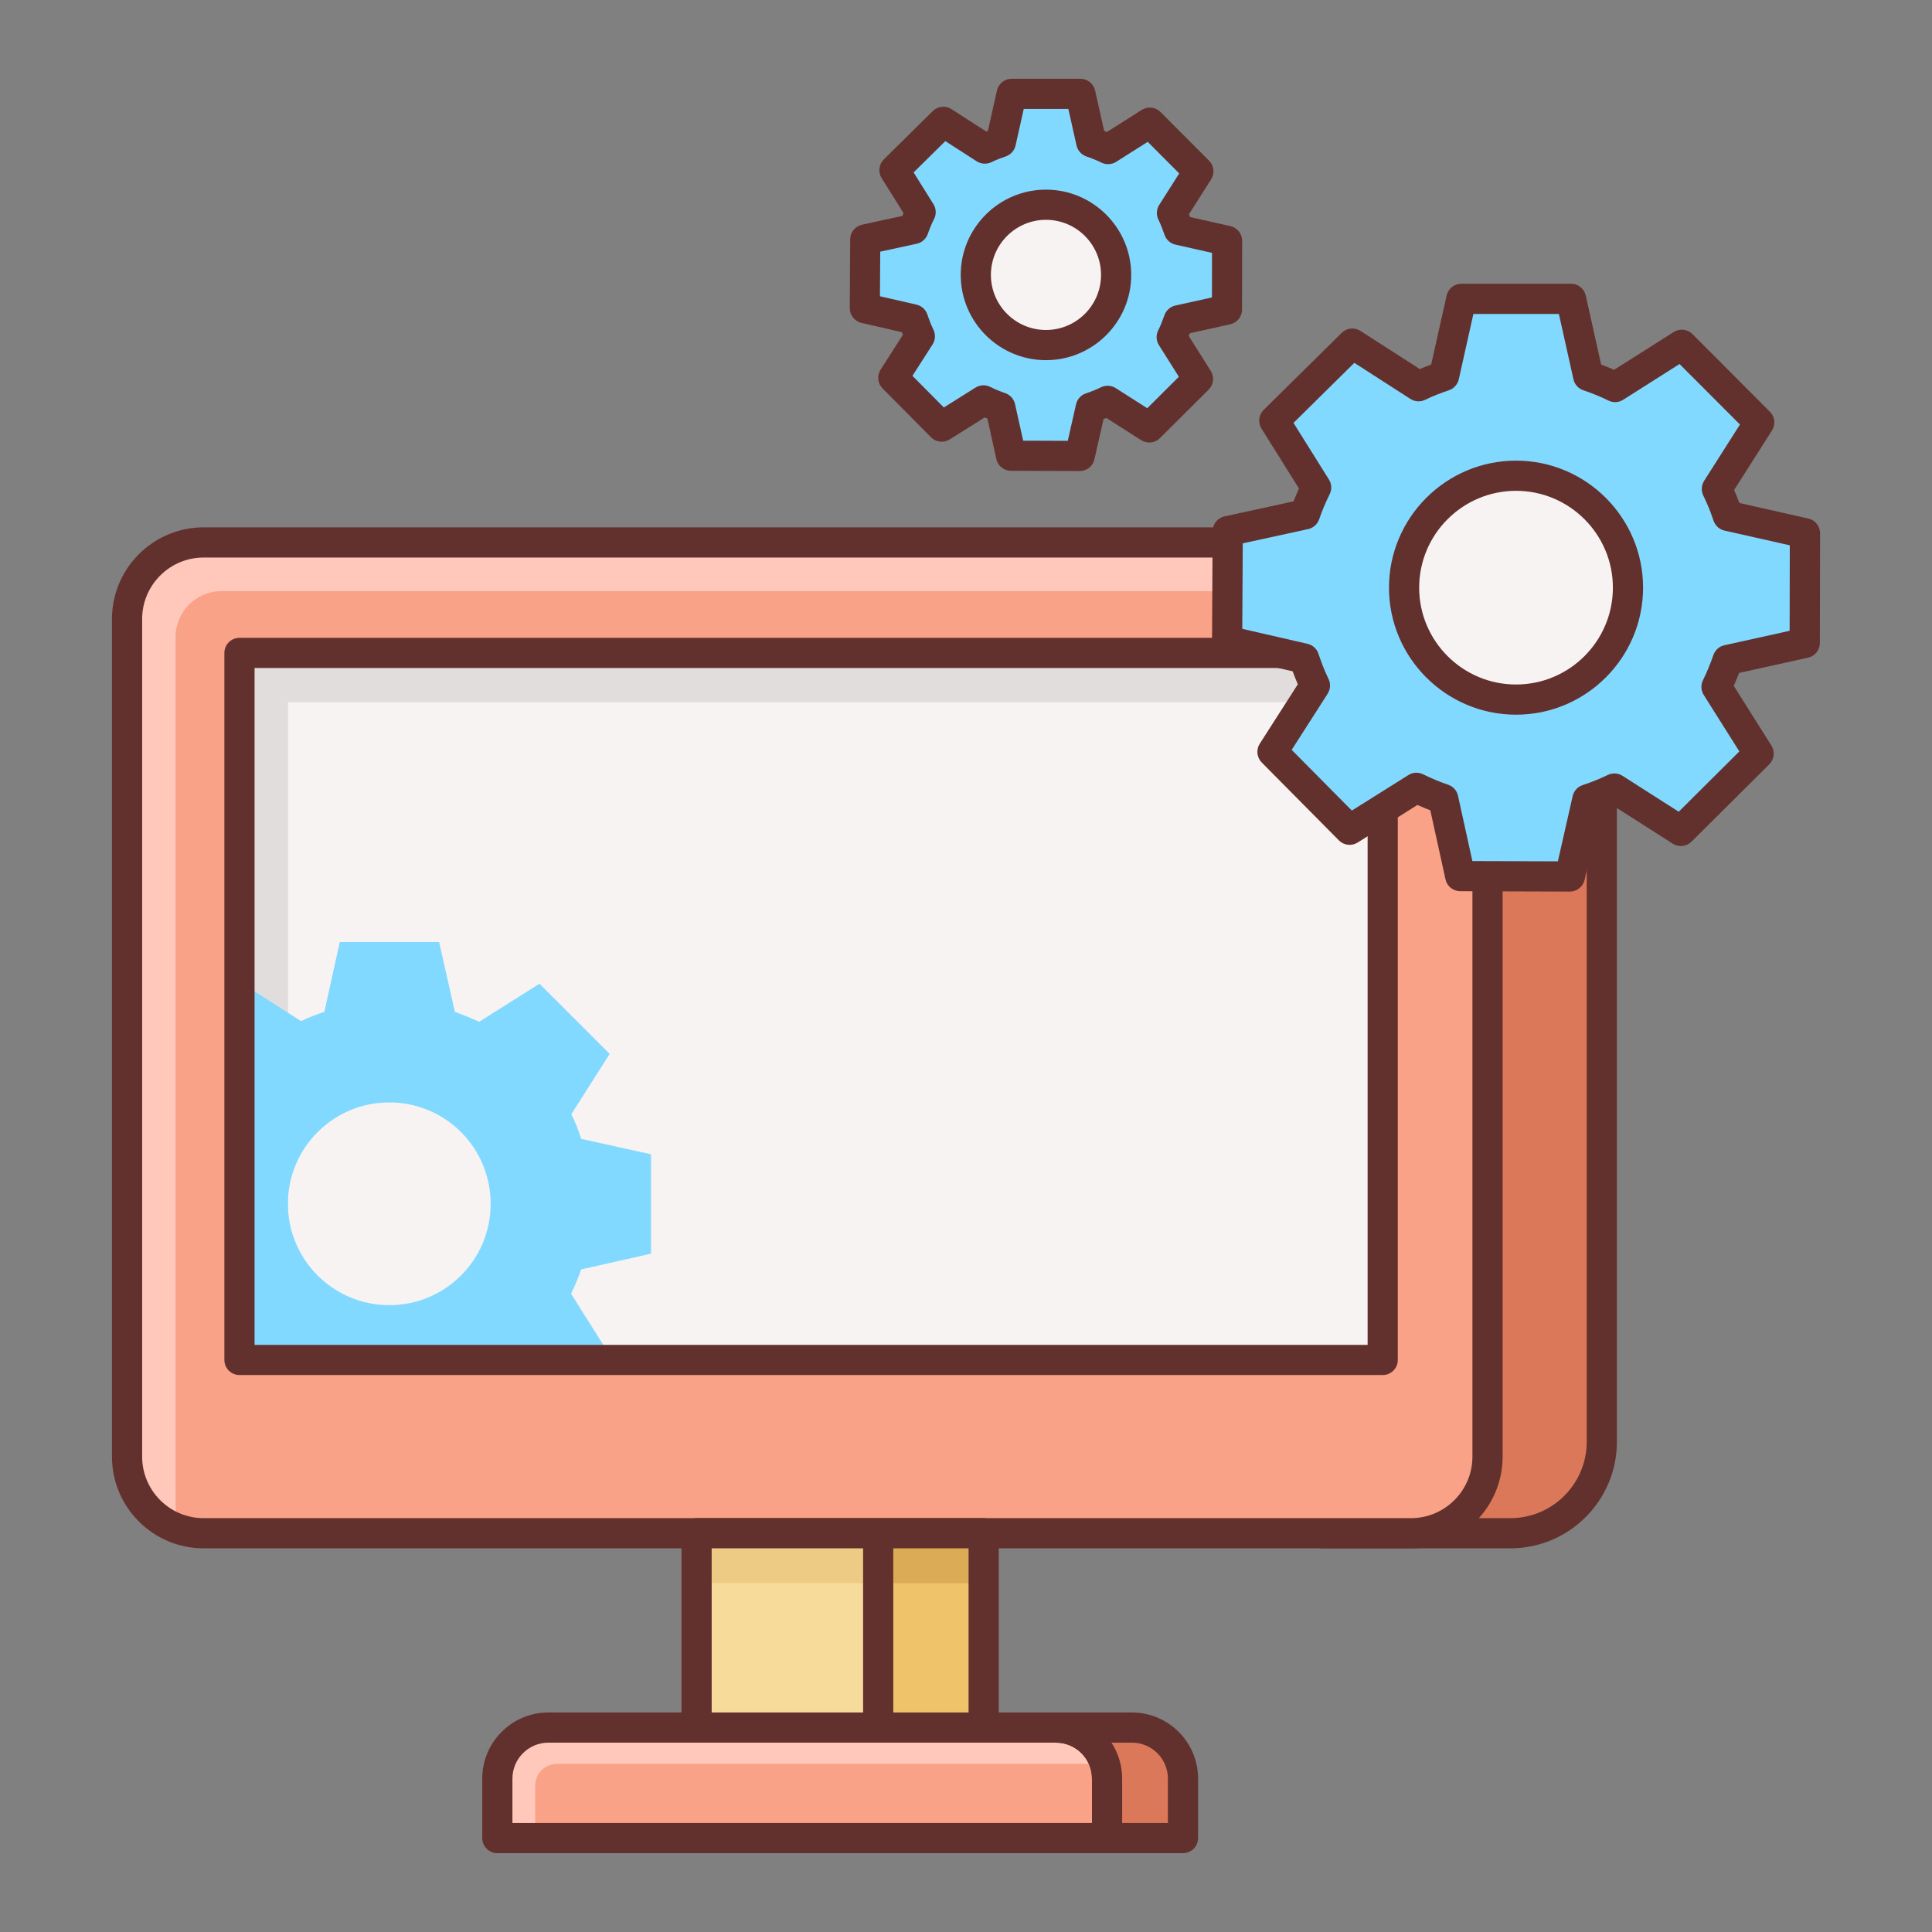 <?xml version="1.0" encoding="iso-8859-1"?>
<!-- Generator: Adobe Illustrator 22.0.1, SVG Export Plug-In . SVG Version: 6.00 Build 0)  -->
<svg version="1.1" id="Layer_1" xmlns="http://www.w3.org/2000/svg" xmlns:xlink="http://www.w3.org/1999/xlink" x="0px" y="0px"
	 viewBox="0 0 64 64" style="enable-background:new 0 0 64 64;" xml:space="preserve">
<rect x="0" y="0" width="64" height="64" fill="#808080" stroke="none"/>
<style type="text/css">
	.st0{fill:#F8F3F3;}
	.st1{fill:#63312D;}
	.st2{fill:#E1DDDD;}
	.st3{fill:#84DBFF;}
	.st4{fill:#CAF4FF;}
	.st5{fill:#52BADB;}
	.st6{fill:#F9DD9D;}
	.st7{fill:#FFEECF;}
	.st8{fill:#EFC36A;}
	.st9{fill:#F7A085;}
	.st10{fill:#82D9FF;}
	.st11{fill:#F7DB9B;}
	.st12{fill:#F9A287;}
	.st13{fill:#FFC8BB;}
	.st14{fill:#52B8D9;}
	.st15{fill:#DB785A;}
	.st16{fill:#EDCB85;}
	.st17{fill:#DBAB56;}
	.st18{fill:#D3A553;}
	.st19{fill:#FFFFFF;}
</style>
<g>
	<path class="st15" d="M50.033,17.969h-3.28c0.147,0.001,0.294,0.016,0.432,0.041c0.101,0.017,0.203,0.034,0.304,0.068
		c0.093,0.025,0.186,0.059,0.271,0.101c0.643,0.287,1.141,0.829,1.378,1.496c0.085,0.254,0.135,0.541,0.135,0.829v27.748
		c0,1.404-1.133,2.536-2.536,2.536h-2.996v0.002h6.292c1.673,0,3.03-1.356,3.03-3.03V20.998
		C53.063,19.325,51.706,17.969,50.033,17.969z"/>
	<path class="st1" d="M50.033,51.291h-6.292v-1h6.292c1.395,0,2.529-1.135,2.529-2.53V20.999c0-1.395-1.135-2.53-2.529-2.53h-6.292
		v-1h6.292c1.946,0,3.529,1.583,3.529,3.53v26.762C53.563,49.707,51.979,51.291,50.033,51.291z"/>
	<path class="st12" d="M49.139,19.675c-0.237-0.668-0.736-1.209-1.378-1.496c-0.085-0.042-0.178-0.076-0.271-0.101
		c-0.101-0.034-0.203-0.051-0.304-0.068c-0.144-0.025-0.296-0.042-0.448-0.042H6.747c-1.403,0-2.536,1.133-2.536,2.536v27.748
		c0,0.085,0.008,0.178,0.017,0.262c0.008,0.118,0.025,0.237,0.059,0.355c0.042,0.194,0.118,0.38,0.211,0.55
		c0.118,0.237,0.279,0.448,0.465,0.626c0.131,0.133,0.278,0.246,0.435,0.346c0.027,0.017,0.055,0.03,0.083,0.045
		c0.149,0.088,0.306,0.158,0.472,0.213c0.003,0.001,0.005,0.003,0.008,0.004c0,0,0-0.001,0-0.001
		c0.248,0.082,0.509,0.136,0.787,0.136h39.991c1.404,0,2.536-1.133,2.536-2.536V20.504C49.274,20.216,49.223,19.929,49.139,19.675z"
		/>
	<path class="st13" d="M49.139,19.675c-0.237-0.059-0.533-0.093-0.786-0.093H7.339c-0.837,0-1.522,0.676-1.522,1.513v28.771
		c0,0.279,0.059,0.541,0.144,0.786c-0.38-0.118-0.727-0.33-0.998-0.609c-0.186-0.186-0.347-0.389-0.465-0.626
		c-0.093-0.169-0.161-0.355-0.211-0.55c-0.034-0.118-0.051-0.237-0.059-0.355c-0.008-0.085-0.017-0.178-0.017-0.262V20.504
		c0-1.403,1.133-2.536,2.536-2.536h39.991c0.152,0,0.304,0.017,0.448,0.042c0.101,0.017,0.203,0.034,0.304,0.068
		c0.093,0.025,0.186,0.059,0.271,0.101C48.403,18.466,48.902,19.007,49.139,19.675z"/>
	<path class="st1" d="M46.739,51.291H6.745c-1.674,0-3.036-1.362-3.036-3.037V20.505c0-1.674,1.362-3.036,3.036-3.036h39.994
		c1.675,0,3.037,1.362,3.037,3.036v27.749C49.776,49.928,48.414,51.291,46.739,51.291z M6.745,18.469
		c-1.123,0-2.036,0.914-2.036,2.036v27.749c0,1.123,0.913,2.037,2.036,2.037h39.994c1.123,0,2.037-0.914,2.037-2.037V20.505
		c0-1.123-0.914-2.036-2.037-2.036H6.745z"/>
	<rect x="7.929" y="21.63" class="st0" width="37.87" height="23.42"/>
	<polygon class="st2" points="9.543,23.258 45.804,23.258 45.804,21.63 7.933,21.63 7.933,45.05 9.543,45.05 	"/>
	<rect id="XMLID_11_" x="23.075" y="50.79" class="st11" width="9.51" height="6.438"/>
	<rect id="XMLID_10_" x="23.075" y="50.79" class="st16" width="9.51" height="1.653"/>
	<rect x="29.088" y="50.793" class="st8" width="3.501" height="6.433"/>
	<rect x="29.088" y="50.793" class="st17" width="3.501" height="1.653"/>
	<path class="st1" d="M32.585,57.729h-9.51c-0.276,0-0.5-0.224-0.5-0.5v-6.438c0-0.276,0.224-0.5,0.5-0.5h9.51
		c0.276,0,0.5,0.224,0.5,0.5v6.438C33.085,57.505,32.861,57.729,32.585,57.729z M23.575,56.729h8.51v-5.438h-8.51V56.729z"/>
	<rect x="28.591" y="50.791" class="st1" width="1" height="6.438"/>
	<path class="st12" d="M36.6,58.431c-0.144-0.482-0.49-0.862-0.938-1.065c-0.127-0.059-0.271-0.093-0.406-0.11
		c-0.093-0.017-0.178-0.025-0.271-0.025H18.169c-0.938,0-1.691,0.752-1.691,1.691v1.97h20.198v-1.97
		C36.676,58.753,36.651,58.583,36.6,58.431z"/>
	<path class="st13" d="M36.6,58.431H18.456c-0.406,0-0.727,0.321-0.727,0.719v1.742h-1.251v-1.97c0-0.938,0.752-1.691,1.691-1.691
		h16.816c0.093,0,0.178,0.008,0.271,0.025c0.135,0.017,0.279,0.051,0.406,0.11C36.11,57.569,36.456,57.949,36.6,58.431z"/>
	<path class="st1" d="M36.673,61.389H16.475c-0.276,0-0.5-0.224-0.5-0.5v-1.97c0-1.208,0.982-2.191,2.19-2.191h16.816
		c1.208,0,2.191,0.983,2.191,2.191v1.97C37.173,61.166,36.949,61.389,36.673,61.389z M16.975,60.389h19.198v-1.47
		c0-0.657-0.534-1.191-1.191-1.191H18.165c-0.656,0-1.19,0.534-1.19,1.191V60.389z"/>
	<path class="st15" d="M37.496,57.228h-2.515c0.934,0,1.691,0.757,1.691,1.691v1.97h2.515v-1.97
		C39.187,57.985,38.43,57.228,37.496,57.228z"/>
	<path class="st1" d="M39.188,61.389h-2.515c-0.276,0-0.5-0.224-0.5-0.5v-1.97c0-0.657-0.534-1.191-1.191-1.191
		c-0.276,0-0.5-0.224-0.5-0.5s0.224-0.5,0.5-0.5h2.515c1.208,0,2.191,0.983,2.191,2.191v1.97
		C39.688,61.166,39.464,61.389,39.188,61.389z M37.173,60.389h1.515v-1.47c0-0.657-0.534-1.191-1.191-1.191H36.82
		c0.223,0.343,0.353,0.752,0.353,1.191V60.389z"/>
	<path class="st10" d="M40.645,10.254l0.004-2.278l-1.6-0.361c-0.065-0.193-0.139-0.379-0.228-0.56L39.7,5.674l-1.609-1.612
		l-1.384,0.876c-0.18-0.089-0.366-0.164-0.559-0.23L35.79,3.108h-2.277l-0.358,1.601c-0.182,0.062-0.359,0.131-0.53,0.214
		l-1.376-0.885l-1.621,1.6l0.869,1.389c-0.09,0.18-0.167,0.365-0.234,0.557l-1.602,0.349l-0.012,2.278l1.6,0.367
		c0.065,0.193,0.137,0.38,0.225,0.561l-0.883,1.378l1.603,1.618l1.387-0.872c0.18,0.09,0.365,0.166,0.558,0.232l0.352,1.602
		l2.278,0.008l0.364-1.6c0.193-0.065,0.38-0.138,0.56-0.227l1.38,0.881l1.615-1.606l-0.874-1.385c0.09-0.18,0.165-0.366,0.231-0.558
		L40.645,10.254z M34.649,11.431c-1.284,0-2.325-1.041-2.325-2.325s1.041-2.325,2.325-2.325s2.325,1.041,2.325,2.325
		S35.933,11.431,34.649,11.431z"/>
	<path class="st10" d="M21.566,41.529v-3.292l-2.314-0.511c-0.087-0.283-0.196-0.554-0.326-0.815l1.271-1.999l-2.325-2.325
		l-1.999,1.26c-0.261-0.12-0.532-0.228-0.804-0.326l-0.522-2.314h-3.292l-0.511,2.314c-0.272,0.087-0.522,0.185-0.771,0.304
		l-1.988-1.271l-0.054,0.054V45.05h12.05l0.196-0.196l-1.26-1.999c0.13-0.261,0.239-0.532,0.337-0.804L21.566,41.529z
		 M12.895,43.235c-1.847,0-3.358-1.499-3.358-3.358s1.51-3.358,3.358-3.358c1.858,0,3.358,1.499,3.358,3.358
		S14.753,43.235,12.895,43.235z"/>
	<path class="st1" d="M35.769,15.604c-0.001,0-0.001,0-0.002,0l-2.277-0.008c-0.233-0.001-0.437-0.164-0.486-0.393l-0.294-1.336
		c-0.03-0.012-0.062-0.025-0.092-0.038l-1.157,0.727c-0.198,0.124-0.456,0.095-0.621-0.071l-1.604-1.618
		c-0.164-0.167-0.191-0.425-0.065-0.622l0.737-1.15c-0.013-0.03-0.024-0.061-0.036-0.092l-1.333-0.306
		c-0.229-0.052-0.39-0.256-0.389-0.49l0.013-2.278c0.001-0.234,0.165-0.436,0.394-0.486l1.336-0.291
		c0.013-0.031,0.025-0.061,0.038-0.092l-0.725-1.159c-0.124-0.198-0.094-0.457,0.072-0.621l1.62-1.6
		c0.168-0.165,0.425-0.192,0.622-0.064l1.149,0.739c0.02-0.008,0.038-0.016,0.058-0.023L33.024,3
		c0.052-0.229,0.254-0.391,0.488-0.391h2.277c0.234,0,0.437,0.163,0.488,0.391l0.299,1.335c0.03,0.012,0.061,0.024,0.091,0.037
		l1.155-0.731c0.196-0.125,0.456-0.097,0.621,0.069l1.608,1.612c0.166,0.166,0.194,0.424,0.068,0.621l-0.733,1.154
		c0.013,0.03,0.025,0.061,0.037,0.092l1.335,0.301c0.228,0.052,0.39,0.254,0.39,0.489l-0.004,2.277c0,0.234-0.163,0.437-0.392,0.487
		l-1.336,0.296c-0.013,0.03-0.024,0.061-0.037,0.09l0.729,1.158c0.125,0.198,0.096,0.456-0.07,0.621l-1.615,1.606
		c-0.166,0.166-0.425,0.193-0.621,0.067l-1.153-0.735c-0.03,0.012-0.061,0.024-0.092,0.037l-0.303,1.333
		C36.204,15.442,36.002,15.604,35.769,15.604z M33.894,14.598l1.477,0.005l0.274-1.209c0.038-0.17,0.163-0.308,0.328-0.363
		c0.173-0.058,0.339-0.123,0.5-0.202c0.156-0.076,0.342-0.066,0.488,0.028l1.043,0.666l1.047-1.042l-0.66-1.047
		c-0.093-0.147-0.103-0.332-0.025-0.488c0.079-0.162,0.146-0.328,0.206-0.5c0.057-0.165,0.194-0.288,0.364-0.325l1.211-0.268
		l0.002-1.476l-1.21-0.273c-0.17-0.039-0.308-0.162-0.363-0.327c-0.059-0.172-0.123-0.339-0.202-0.5
		c-0.077-0.156-0.067-0.342,0.026-0.489l0.663-1.043L38.02,4.699l-1.045,0.662c-0.147,0.093-0.334,0.103-0.488,0.026
		c-0.162-0.08-0.328-0.146-0.5-0.205c-0.164-0.057-0.288-0.194-0.326-0.364l-0.271-1.21h-1.477l-0.27,1.209
		c-0.038,0.17-0.162,0.309-0.327,0.365c-0.163,0.055-0.32,0.116-0.473,0.19c-0.157,0.077-0.343,0.064-0.489-0.029l-1.039-0.668
		l-1.05,1.037l0.656,1.05c0.093,0.148,0.102,0.334,0.022,0.491c-0.081,0.16-0.149,0.324-0.208,0.495
		c-0.057,0.165-0.195,0.289-0.366,0.326l-1.21,0.263l-0.009,1.477l1.209,0.277c0.17,0.039,0.308,0.164,0.363,0.329
		c0.057,0.172,0.121,0.34,0.199,0.501c0.076,0.157,0.065,0.342-0.028,0.489l-0.667,1.04l1.04,1.048l1.048-0.658
		c0.147-0.093,0.334-0.102,0.489-0.024c0.161,0.081,0.325,0.148,0.496,0.207c0.165,0.057,0.289,0.195,0.326,0.366L33.894,14.598z"/>
	<circle class="st0" cx="34.649" cy="9.106" r="2.325"/>
	<path class="st1" d="M34.649,11.931c-1.558,0-2.824-1.267-2.824-2.824c0-1.558,1.267-2.825,2.824-2.825s2.824,1.267,2.824,2.825
		C37.474,10.664,36.207,11.931,34.649,11.931z M34.649,7.282c-1.006,0-1.824,0.818-1.824,1.825c0,1.006,0.818,1.824,1.824,1.824
		s1.824-0.818,1.824-1.824C36.474,8.1,35.655,7.282,34.649,7.282z"/>
	<path class="st1" d="M45.804,45.55H7.933c-0.276,0-0.5-0.224-0.5-0.5V21.629c0-0.276,0.224-0.5,0.5-0.5h37.871
		c0.276,0,0.5,0.224,0.5,0.5V45.05C46.304,45.327,46.08,45.55,45.804,45.55z M8.433,44.55h36.871V22.129H8.433V44.55z"/>
	<path class="st10" d="M59.784,21.298l0.007-3.633l-2.553-0.576c-0.104-0.308-0.222-0.605-0.364-0.893l1.401-2.204l-2.566-2.571
		l-2.207,1.398c-0.288-0.142-0.585-0.261-0.892-0.366L52.04,9.9h-3.633l-0.571,2.553c-0.29,0.099-0.572,0.208-0.846,0.341
		l-2.195-1.412l-2.585,2.552l1.387,2.216c-0.144,0.287-0.267,0.582-0.373,0.889l-2.555,0.557l-0.02,3.633l2.551,0.585
		c0.103,0.308,0.218,0.607,0.359,0.895l-1.409,2.198l2.557,2.58l2.213-1.39c0.287,0.144,0.583,0.265,0.89,0.371l0.561,2.555
		l3.633,0.013l0.58-2.552c0.308-0.104,0.606-0.22,0.894-0.361l2.201,1.405l2.576-2.562l-1.394-2.21
		c0.143-0.288,0.263-0.584,0.368-0.891L59.784,21.298z M50.22,23.175c-2.048,0-3.708-1.66-3.708-3.708s1.66-3.708,3.708-3.708
		s3.708,1.66,3.708,3.708S52.268,23.175,50.22,23.175z"/>
	<path class="st1" d="M52.005,29.535c-0.001,0-0.001,0-0.002,0l-3.633-0.013c-0.234-0.001-0.437-0.164-0.486-0.393l-0.503-2.286
		c-0.144-0.055-0.286-0.114-0.426-0.178l-1.981,1.245c-0.199,0.125-0.456,0.095-0.621-0.071l-2.557-2.581
		c-0.164-0.167-0.191-0.425-0.065-0.622l1.261-1.968c-0.059-0.136-0.116-0.278-0.171-0.43l-2.282-0.523
		c-0.229-0.052-0.39-0.256-0.389-0.49l0.02-3.633c0.001-0.234,0.165-0.436,0.394-0.486l2.287-0.498
		c0.056-0.144,0.115-0.286,0.179-0.426l-1.241-1.983c-0.124-0.198-0.094-0.457,0.072-0.621l2.585-2.552
		c0.167-0.165,0.425-0.192,0.622-0.064l1.965,1.264c0.124-0.053,0.25-0.104,0.377-0.151l0.511-2.285
		c0.052-0.228,0.254-0.391,0.488-0.391h3.633c0.234,0,0.437,0.163,0.488,0.391l0.51,2.285c0.149,0.056,0.291,0.114,0.429,0.175
		l1.975-1.251c0.196-0.125,0.457-0.098,0.621,0.069l2.566,2.571c0.166,0.166,0.194,0.424,0.068,0.622l-1.254,1.972
		c0.06,0.135,0.117,0.278,0.174,0.429l2.284,0.515c0.228,0.051,0.39,0.254,0.39,0.489l-0.007,3.633c0,0.234-0.163,0.437-0.392,0.487
		l-2.285,0.506c-0.055,0.145-0.113,0.287-0.176,0.427l1.247,1.979c0.125,0.198,0.096,0.456-0.07,0.621l-2.576,2.562
		c-0.166,0.165-0.424,0.193-0.622,0.067l-1.969-1.257c-0.137,0.06-0.279,0.117-0.43,0.172l-0.52,2.283
		C52.44,29.373,52.238,29.535,52.005,29.535z M48.774,28.523l2.832,0.01l0.491-2.162c0.038-0.17,0.163-0.308,0.328-0.363
		c0.288-0.096,0.565-0.205,0.834-0.336c0.156-0.076,0.341-0.066,0.489,0.028l1.862,1.189l2.008-1.997l-1.18-1.871
		c-0.093-0.147-0.103-0.333-0.025-0.489c0.133-0.268,0.245-0.544,0.344-0.831c0.057-0.165,0.194-0.288,0.364-0.326l2.163-0.479
		l0.005-2.832l-2.162-0.487c-0.169-0.038-0.307-0.162-0.363-0.327c-0.097-0.287-0.206-0.563-0.339-0.832
		c-0.077-0.157-0.067-0.342,0.026-0.49l1.187-1.865l-2.001-2.004l-1.867,1.184c-0.147,0.094-0.333,0.104-0.489,0.026
		c-0.269-0.133-0.545-0.244-0.832-0.341c-0.165-0.056-0.289-0.194-0.327-0.365l-0.482-2.163h-2.832l-0.483,2.163
		c-0.038,0.169-0.162,0.308-0.326,0.364c-0.271,0.092-0.535,0.194-0.79,0.318c-0.158,0.076-0.341,0.064-0.488-0.03l-1.857-1.195
		l-2.015,1.989l1.174,1.876c0.093,0.147,0.102,0.333,0.023,0.489c-0.134,0.268-0.249,0.543-0.348,0.829
		c-0.058,0.165-0.196,0.288-0.366,0.325l-2.164,0.471l-0.016,2.832l2.161,0.496c0.171,0.039,0.308,0.164,0.363,0.33
		c0.096,0.287,0.202,0.565,0.333,0.833c0.076,0.157,0.065,0.342-0.028,0.489l-1.192,1.861l1.993,2.011l1.874-1.177
		c0.147-0.093,0.332-0.101,0.488-0.024c0.27,0.134,0.544,0.248,0.83,0.346c0.165,0.057,0.288,0.195,0.325,0.365L48.774,28.523z"/>
	<circle class="st0" cx="50.22" cy="19.467" r="3.708"/>
	<path class="st1" d="M50.221,23.675c-2.321,0-4.209-1.888-4.209-4.208s1.888-4.208,4.209-4.208c2.32,0,4.208,1.888,4.208,4.208
		S52.541,23.675,50.221,23.675z M50.221,16.259c-1.77,0-3.209,1.439-3.209,3.208s1.439,3.208,3.209,3.208
		c1.769,0,3.208-1.439,3.208-3.208S51.989,16.259,50.221,16.259z"/>
</g>
</svg>
